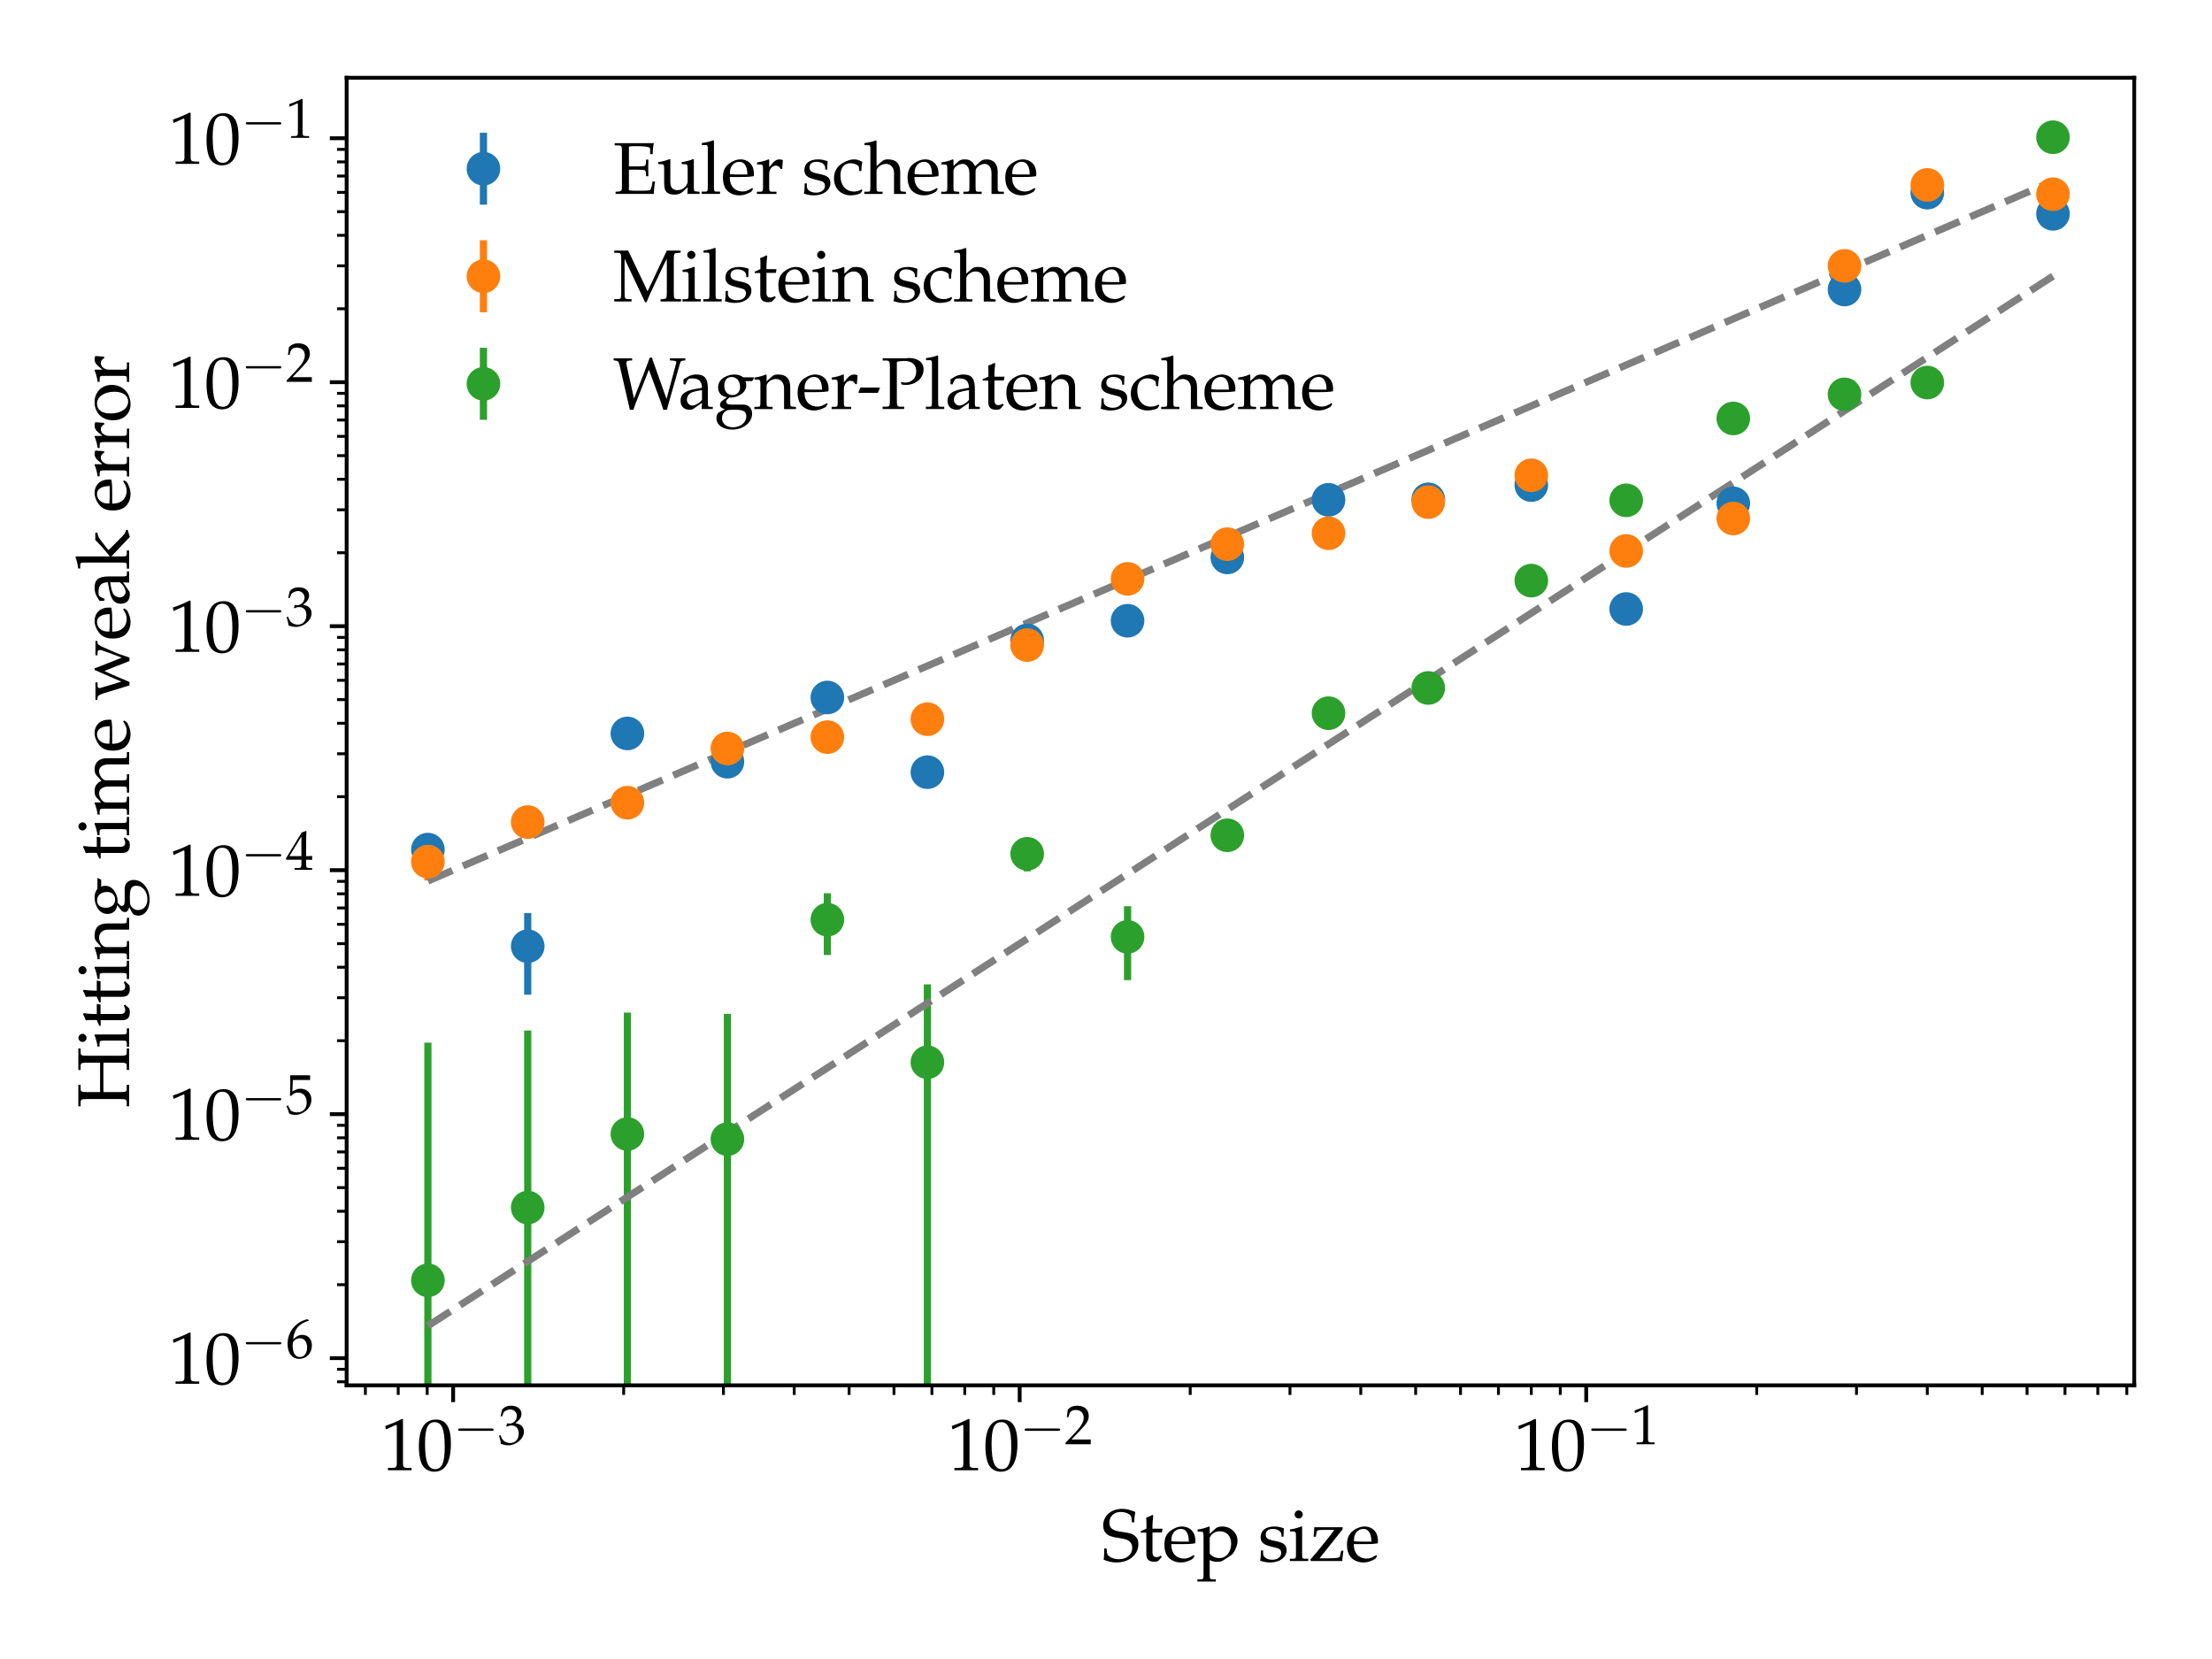 <?xml version="1.0" encoding="utf-8" standalone="no"?>
<!DOCTYPE svg PUBLIC "-//W3C//DTD SVG 1.1//EN"
  "http://www.w3.org/Graphics/SVG/1.1/DTD/svg11.dtd">
<svg height="345.6pt" version="1.1" viewBox="0 0 460.8 345.6" width="460.8pt" xmlns="http://www.w3.org/2000/svg" xmlns:xlink="http://www.w3.org/1999/xlink">
 <defs>
  <style type="text/css">*{stroke-linecap:butt;stroke-linejoin:round;}</style>
 </defs>
 <g id="figure_1">
  <g id="patch_1">
   <path d="M 0 345.6 
L 460.8 345.6 
L 460.8 0 
L 0 0 
z
" style="fill:#ffffff;"/>
  </g>
  <g id="axes_1">
   <g id="patch_2">
    <path d="M 72.212 288.587 
L 444.6 288.587 
L 444.6 16.2 
L 72.212 16.2 
z
" style="fill:#ffffff;"/>
   </g>
   <g id="matplotlib.axis_1">
    <g id="xtick_1">
     <g id="line2d_1">
      <defs>
       <path d="M 0 0 
L 0 3.5 
" id="m4f69e67748" style="stroke:#000000;stroke-width:0.8;"/>
      </defs>
      <g>
       <use style="stroke:#000000;stroke-width:0.8;" x="94.396" xlink:href="#m4f69e67748" y="288.587"/>
      </g>
     </g>
     <g id="text_1">
      <!-- $\mathdefault{10^{-3}}$ -->
      <g transform="translate(79.343 306.279)scale(0.15 -0.15)">
       <defs>
        <path d="M 429 3584 
L 493 3584 
L 1318 3956 
C 1325 3962 1331 3962 1338 3962 
C 1376 3962 1389 3905 1389 3751 
L 1389 613 
C 1389 276 1318 205 973 205 
L 614 205 
L 614 0 
C 1600 0 1600 0 1670 0 
C 1754 0 1894 0 2112 0 
C 2189 0 2413 0 2675 0 
L 2675 205 
L 2342 205 
C 1990 205 1926 276 1926 612 
L 1926 4443 
L 1837 4475 
C 1421 4257 966 4065 384 3860 
L 429 3584 
z
" id="URWPalladioL-Roma-31" transform="scale(0.016)"/>
        <path d="M 1683 4416 
C 691 4416 186 3628 186 2077 
C 186 1326 320 680 544 366 
C 768 51 1126 -128 1523 -128 
C 2490 -128 2976 705 2976 2346 
C 2976 3749 2560 4416 1683 4416 
z
M 1568 4192 
C 2189 4192 2438 3564 2438 2025 
C 2438 661 2195 96 1606 96 
C 986 96 723 744 723 2308 
C 723 3660 960 4192 1568 4192 
z
" id="URWPalladioL-Roma-30" transform="scale(0.016)"/>
        <path d="M 4218 1472 
C 4326 1472 4442 1472 4442 1600 
C 4442 1728 4326 1728 4218 1728 
L 755 1728 
C 646 1728 531 1728 531 1600 
C 531 1472 646 1472 755 1472 
L 4218 1472 
z
" id="CMSY10-0" transform="scale(0.016)"/>
        <path d="M 275 3197 
L 474 3197 
L 589 3554 
C 659 3770 1062 3987 1395 3987 
C 1811 3987 2150 3649 2150 3248 
C 2150 2770 1773 2368 1318 2368 
C 1267 2368 1197 2368 1114 2381 
L 1018 2381 
L 941 2047 
L 986 2008 
C 1229 2118 1350 2150 1523 2150 
C 2054 2150 2362 1809 2362 1222 
C 2362 566 1971 135 1376 135 
C 1082 135 819 231 627 411 
C 474 553 390 701 269 1049 
L 96 985 
C 230 593 282 361 320 39 
C 659 -77 941 -128 1178 -128 
C 1690 -128 2278 161 2630 593 
C 2848 857 2957 1140 2957 1442 
C 2957 1751 2829 2022 2598 2182 
C 2438 2298 2291 2350 1971 2407 
C 2483 2803 2675 3096 2675 3472 
C 2675 4040 2202 4416 1491 4416 
C 1056 4416 768 4295 461 3989 
L 275 3197 
z
" id="URWPalladioL-Roma-33" transform="scale(0.016)"/>
       </defs>
       <use transform="scale(0.996)" xlink:href="#URWPalladioL-Roma-31"/>
       <use transform="translate(49.813 0)scale(0.996)" xlink:href="#URWPalladioL-Roma-30"/>
       <use transform="translate(100.573 36.164)scale(0.789)" xlink:href="#CMSY10-0"/>
       <use transform="translate(162.848 36.164)scale(0.757)" xlink:href="#URWPalladioL-Roma-33"/>
      </g>
     </g>
    </g>
    <g id="xtick_2">
     <g id="line2d_2">
      <g>
       <use style="stroke:#000000;stroke-width:0.8;" x="212.416" xlink:href="#m4f69e67748" y="288.587"/>
      </g>
     </g>
     <g id="text_2">
      <!-- $\mathdefault{10^{-2}}$ -->
      <g transform="translate(197.363 306.279)scale(0.15 -0.15)">
       <defs>
        <path d="M 102 160 
L 102 0 
C 1299 0 1299 0 1530 0 
C 1760 0 1760 0 2995 0 
C 2982 125 2982 186 2982 269 
C 2982 348 2982 407 2995 539 
C 2259 539 1965 539 781 539 
L 1946 1761 
C 2566 2414 2758 2763 2758 3238 
C 2758 3966 2259 4416 1446 4416 
C 986 4416 672 4288 358 3969 
L 250 3099 
L 435 3099 
L 518 3393 
C 621 3763 851 3923 1280 3923 
C 1830 3923 2182 3577 2182 3035 
C 2182 2555 1914 2083 1190 1316 
L 102 160 
z
" id="URWPalladioL-Roma-32" transform="scale(0.016)"/>
       </defs>
       <use transform="scale(0.996)" xlink:href="#URWPalladioL-Roma-31"/>
       <use transform="translate(49.813 0)scale(0.996)" xlink:href="#URWPalladioL-Roma-30"/>
       <use transform="translate(100.573 36.164)scale(0.789)" xlink:href="#CMSY10-0"/>
       <use transform="translate(162.848 36.164)scale(0.757)" xlink:href="#URWPalladioL-Roma-32"/>
      </g>
     </g>
    </g>
    <g id="xtick_3">
     <g id="line2d_3">
      <g>
       <use style="stroke:#000000;stroke-width:0.8;" x="330.436" xlink:href="#m4f69e67748" y="288.587"/>
      </g>
     </g>
     <g id="text_3">
      <!-- $\mathdefault{10^{-1}}$ -->
      <g transform="translate(315.383 306.279)scale(0.15 -0.15)">
       <use transform="scale(0.996)" xlink:href="#URWPalladioL-Roma-31"/>
       <use transform="translate(49.813 0)scale(0.996)" xlink:href="#URWPalladioL-Roma-30"/>
       <use transform="translate(100.573 36.164)scale(0.789)" xlink:href="#CMSY10-0"/>
       <use transform="translate(162.848 36.164)scale(0.757)" xlink:href="#URWPalladioL-Roma-31"/>
      </g>
     </g>
    </g>
    <g id="xtick_4">
     <g id="line2d_4">
      <defs>
       <path d="M 0 0 
L 0 2 
" id="m0f32e91865" style="stroke:#000000;stroke-width:0.6;"/>
      </defs>
      <g>
       <use style="stroke:#000000;stroke-width:0.6;" x="76.114" xlink:href="#m0f32e91865" y="288.587"/>
      </g>
     </g>
    </g>
    <g id="xtick_5">
     <g id="line2d_5">
      <g>
       <use style="stroke:#000000;stroke-width:0.6;" x="82.958" xlink:href="#m0f32e91865" y="288.587"/>
      </g>
     </g>
    </g>
    <g id="xtick_6">
     <g id="line2d_6">
      <g>
       <use style="stroke:#000000;stroke-width:0.6;" x="88.995" xlink:href="#m0f32e91865" y="288.587"/>
      </g>
     </g>
    </g>
    <g id="xtick_7">
     <g id="line2d_7">
      <g>
       <use style="stroke:#000000;stroke-width:0.6;" x="129.923" xlink:href="#m0f32e91865" y="288.587"/>
      </g>
     </g>
    </g>
    <g id="xtick_8">
     <g id="line2d_8">
      <g>
       <use style="stroke:#000000;stroke-width:0.6;" x="150.705" xlink:href="#m0f32e91865" y="288.587"/>
      </g>
     </g>
    </g>
    <g id="xtick_9">
     <g id="line2d_9">
      <g>
       <use style="stroke:#000000;stroke-width:0.6;" x="165.451" xlink:href="#m0f32e91865" y="288.587"/>
      </g>
     </g>
    </g>
    <g id="xtick_10">
     <g id="line2d_10">
      <g>
       <use style="stroke:#000000;stroke-width:0.6;" x="176.888" xlink:href="#m0f32e91865" y="288.587"/>
      </g>
     </g>
    </g>
    <g id="xtick_11">
     <g id="line2d_11">
      <g>
       <use style="stroke:#000000;stroke-width:0.6;" x="186.233" xlink:href="#m0f32e91865" y="288.587"/>
      </g>
     </g>
    </g>
    <g id="xtick_12">
     <g id="line2d_12">
      <g>
       <use style="stroke:#000000;stroke-width:0.6;" x="194.134" xlink:href="#m0f32e91865" y="288.587"/>
      </g>
     </g>
    </g>
    <g id="xtick_13">
     <g id="line2d_13">
      <g>
       <use style="stroke:#000000;stroke-width:0.6;" x="200.978" xlink:href="#m0f32e91865" y="288.587"/>
      </g>
     </g>
    </g>
    <g id="xtick_14">
     <g id="line2d_14">
      <g>
       <use style="stroke:#000000;stroke-width:0.6;" x="207.015" xlink:href="#m0f32e91865" y="288.587"/>
      </g>
     </g>
    </g>
    <g id="xtick_15">
     <g id="line2d_15">
      <g>
       <use style="stroke:#000000;stroke-width:0.6;" x="247.943" xlink:href="#m0f32e91865" y="288.587"/>
      </g>
     </g>
    </g>
    <g id="xtick_16">
     <g id="line2d_16">
      <g>
       <use style="stroke:#000000;stroke-width:0.6;" x="268.725" xlink:href="#m0f32e91865" y="288.587"/>
      </g>
     </g>
    </g>
    <g id="xtick_17">
     <g id="line2d_17">
      <g>
       <use style="stroke:#000000;stroke-width:0.6;" x="283.471" xlink:href="#m0f32e91865" y="288.587"/>
      </g>
     </g>
    </g>
    <g id="xtick_18">
     <g id="line2d_18">
      <g>
       <use style="stroke:#000000;stroke-width:0.6;" x="294.908" xlink:href="#m0f32e91865" y="288.587"/>
      </g>
     </g>
    </g>
    <g id="xtick_19">
     <g id="line2d_19">
      <g>
       <use style="stroke:#000000;stroke-width:0.6;" x="304.253" xlink:href="#m0f32e91865" y="288.587"/>
      </g>
     </g>
    </g>
    <g id="xtick_20">
     <g id="line2d_20">
      <g>
       <use style="stroke:#000000;stroke-width:0.6;" x="312.154" xlink:href="#m0f32e91865" y="288.587"/>
      </g>
     </g>
    </g>
    <g id="xtick_21">
     <g id="line2d_21">
      <g>
       <use style="stroke:#000000;stroke-width:0.6;" x="318.998" xlink:href="#m0f32e91865" y="288.587"/>
      </g>
     </g>
    </g>
    <g id="xtick_22">
     <g id="line2d_22">
      <g>
       <use style="stroke:#000000;stroke-width:0.6;" x="325.035" xlink:href="#m0f32e91865" y="288.587"/>
      </g>
     </g>
    </g>
    <g id="xtick_23">
     <g id="line2d_23">
      <g>
       <use style="stroke:#000000;stroke-width:0.6;" x="365.963" xlink:href="#m0f32e91865" y="288.587"/>
      </g>
     </g>
    </g>
    <g id="xtick_24">
     <g id="line2d_24">
      <g>
       <use style="stroke:#000000;stroke-width:0.6;" x="386.745" xlink:href="#m0f32e91865" y="288.587"/>
      </g>
     </g>
    </g>
    <g id="xtick_25">
     <g id="line2d_25">
      <g>
       <use style="stroke:#000000;stroke-width:0.6;" x="401.491" xlink:href="#m0f32e91865" y="288.587"/>
      </g>
     </g>
    </g>
    <g id="xtick_26">
     <g id="line2d_26">
      <g>
       <use style="stroke:#000000;stroke-width:0.6;" x="412.928" xlink:href="#m0f32e91865" y="288.587"/>
      </g>
     </g>
    </g>
    <g id="xtick_27">
     <g id="line2d_27">
      <g>
       <use style="stroke:#000000;stroke-width:0.6;" x="422.273" xlink:href="#m0f32e91865" y="288.587"/>
      </g>
     </g>
    </g>
    <g id="xtick_28">
     <g id="line2d_28">
      <g>
       <use style="stroke:#000000;stroke-width:0.6;" x="430.174" xlink:href="#m0f32e91865" y="288.587"/>
      </g>
     </g>
    </g>
    <g id="xtick_29">
     <g id="line2d_29">
      <g>
       <use style="stroke:#000000;stroke-width:0.6;" x="437.018" xlink:href="#m0f32e91865" y="288.587"/>
      </g>
     </g>
    </g>
    <g id="xtick_30">
     <g id="line2d_30">
      <g>
       <use style="stroke:#000000;stroke-width:0.6;" x="443.055" xlink:href="#m0f32e91865" y="288.587"/>
      </g>
     </g>
    </g>
    <g id="text_4">
     <!-- Step size -->
     <g transform="translate(229.453 325.186)scale(0.15 -0.15)">
      <defs>
       <path d="M 2861 3371 
C 2861 3711 2886 3928 2950 4274 
C 2438 4480 2150 4544 1798 4544 
C 845 4544 154 3941 154 3102 
C 154 2788 237 2557 422 2384 
C 640 2186 934 2083 1555 2000 
C 2048 1929 2272 1859 2438 1711 
C 2605 1577 2682 1391 2682 1147 
C 2682 571 2202 154 1536 154 
C 1024 154 525 404 493 666 
L 442 1096 
L 237 1096 
C 243 980 243 878 243 840 
C 243 545 230 404 192 116 
C 557 -45 928 -128 1299 -128 
C 2413 -128 3219 545 3219 1474 
C 3219 1775 3136 1987 2957 2153 
C 2733 2364 2464 2448 1747 2544 
C 966 2646 691 2858 691 3352 
C 691 3890 1094 4274 1658 4274 
C 1907 4274 2144 4223 2317 4127 
C 2528 4018 2598 3922 2618 3737 
L 2656 3371 
L 2861 3371 
z
" id="URWPalladioL-Roma-53" transform="scale(0.016)"/>
       <path d="M 627 2476 
L 627 619 
C 627 142 838 -64 1331 -64 
C 1478 -64 1632 -32 1670 13 
L 1978 353 
L 1894 463 
C 1734 372 1638 340 1517 340 
C 1267 340 1165 470 1165 788 
L 1165 2489 
L 1984 2489 
L 2042 2816 
L 1165 2816 
L 1165 3056 
C 1165 3321 1184 3547 1235 3951 
L 1158 4021 
C 1005 3925 813 3842 614 3778 
C 634 3585 640 3463 640 3271 
L 640 2822 
L 141 2598 
L 141 2476 
L 627 2476 
z
" id="URWPalladioL-Roma-74" transform="scale(0.016)"/>
       <path d="M 2797 447 
L 2714 511 
C 2304 269 2157 212 1882 212 
C 1466 212 1120 398 941 711 
C 819 921 774 1101 762 1472 
L 1696 1472 
C 2138 1472 2413 1472 2854 1544 
C 2861 1634 2867 1693 2867 1771 
C 2867 2520 2394 3008 1677 3008 
C 1440 3008 1165 2924 902 2770 
C 378 2469 166 2071 166 1404 
C 166 1000 262 654 435 410 
C 691 71 1120 -128 1600 -128 
C 1837 -128 2074 -77 2336 37 
C 2509 108 2643 191 2669 230 
L 2797 447 
z
M 2298 1690 
C 1965 1690 1811 1690 1581 1690 
C 1286 1690 1120 1690 774 1722 
C 774 2027 800 2169 883 2337 
C 1018 2622 1293 2796 1600 2796 
C 1811 2796 1978 2711 2093 2534 
C 2234 2319 2278 2129 2298 1690 
z
" id="URWPalladioL-Roma-65" transform="scale(0.016)"/>
       <path d="M 64 2565 
L 301 2565 
C 557 2565 582 2520 582 2095 
L 582 -1142 
C 582 -1548 563 -1593 346 -1593 
L 51 -1593 
L 51 -1792 
C 691 -1792 691 -1792 851 -1792 
C 1011 -1792 1011 -1792 1651 -1792 
L 1651 -1593 
L 1357 -1593 
C 1139 -1593 1120 -1547 1120 -1138 
L 1120 89 
C 1312 -26 1517 -71 1805 -71 
C 1990 -71 2157 -32 2259 32 
L 2989 505 
C 3245 672 3546 1330 3546 1740 
C 3546 2451 2957 3008 2214 3008 
C 1978 3008 1747 2943 1645 2847 
L 1120 2367 
L 1120 2982 
L 1062 3008 
C 736 2873 403 2783 64 2745 
L 64 2565 
z
M 1120 1964 
C 1120 2053 1152 2124 1235 2233 
C 1421 2469 1683 2591 2003 2591 
C 2605 2591 2989 2169 2989 1504 
C 2989 787 2560 256 1984 256 
C 1632 256 1370 372 1120 633 
L 1120 1964 
z
" id="URWPalladioL-Roma-70" transform="scale(0.016)"/>
       <path d="M 262 917 
C 262 475 243 282 192 26 
C 525 -83 774 -128 1069 -128 
C 1907 -128 2502 321 2502 949 
C 2502 1148 2445 1295 2323 1424 
C 2157 1584 1946 1661 1382 1770 
C 858 1873 685 2001 685 2296 
C 685 2616 909 2796 1299 2796 
C 1728 2796 2054 2572 2054 2270 
L 2054 2123 
L 2234 2123 
C 2240 2495 2246 2648 2266 2847 
C 1926 2963 1696 3008 1434 3008 
C 691 3008 237 2655 237 2078 
C 237 1770 378 1552 672 1417 
C 845 1340 1184 1238 1619 1141 
C 1907 1077 2029 943 2029 699 
C 2029 353 1709 109 1254 109 
C 787 109 454 333 454 654 
L 454 917 
L 262 917 
z
" id="URWPalladioL-Roma-73" transform="scale(0.016)"/>
       <path d="M 1203 2993 
L 1146 3019 
C 819 2884 486 2793 147 2755 
L 147 2576 
L 384 2576 
C 640 2576 666 2531 666 2105 
L 666 651 
C 666 244 646 199 429 199 
L 134 199 
L 134 0 
C 774 0 774 0 934 0 
C 1094 0 1094 0 1734 0 
L 1734 199 
L 1440 199 
C 1222 199 1203 244 1203 651 
L 1203 2993 
z
M 909 4416 
C 717 4416 550 4249 550 4056 
C 550 3870 717 3704 902 3704 
C 1088 3704 1261 3870 1261 4056 
C 1261 4236 1088 4416 909 4416 
z
" id="URWPalladioL-Roma-69" transform="scale(0.016)"/>
       <path d="M 2912 2764 
L 2912 2944 
C 2464 2944 2272 2944 2029 2944 
L 442 2944 
C 429 2624 422 2549 384 2115 
L 576 2115 
L 653 2547 
C 678 2681 794 2713 1267 2713 
L 2182 2713 
C 2048 2503 1939 2357 1766 2141 
L 678 794 
C 525 609 435 501 102 127 
L 141 0 
C 806 0 845 0 1120 0 
L 2886 0 
C 2886 145 2899 297 2944 602 
L 2982 899 
L 2790 899 
L 2675 397 
C 2650 282 2381 237 1766 237 
L 902 237 
L 2912 2764 
z
" id="URWPalladioL-Roma-7a" transform="scale(0.016)"/>
      </defs>
      <use transform="scale(0.996)" xlink:href="#URWPalladioL-Roma-53"/>
      <use transform="translate(52.304 0)scale(0.996)" xlink:href="#URWPalladioL-Roma-74"/>
      <use transform="translate(84.781 0)scale(0.996)" xlink:href="#URWPalladioL-Roma-65"/>
      <use transform="translate(132.501 0)scale(0.996)" xlink:href="#URWPalladioL-Roma-70"/>
      <use transform="translate(217.282 0)scale(0.996)" xlink:href="#URWPalladioL-Roma-73"/>
      <use transform="translate(259.524 0)scale(0.996)" xlink:href="#URWPalladioL-Roma-69"/>
      <use transform="translate(288.514 0)scale(0.996)" xlink:href="#URWPalladioL-Roma-7a"/>
      <use transform="translate(338.327 0)scale(0.996)" xlink:href="#URWPalladioL-Roma-65"/>
     </g>
    </g>
   </g>
   <g id="matplotlib.axis_2">
    <g id="ytick_1">
     <g id="line2d_31">
      <defs>
       <path d="M 0 0 
L -3.5 0 
" id="m62b0f2afb8" style="stroke:#000000;stroke-width:0.8;"/>
      </defs>
      <g>
       <use style="stroke:#000000;stroke-width:0.8;" x="72.212" xlink:href="#m62b0f2afb8" y="282.923"/>
      </g>
     </g>
     <g id="text_5">
      <!-- $\mathdefault{10^{-6}}$ -->
      <g transform="translate(35.106 288.269)scale(0.15 -0.15)">
       <defs>
        <path d="M 2662 4310 
L 2426 4419 
C 1811 4214 1549 4086 1222 3804 
C 563 3246 205 2464 205 1585 
C 205 526 717 -128 1542 -128 
C 2374 -128 2995 532 2995 1405 
C 2995 2143 2554 2624 1875 2624 
C 1555 2624 1363 2540 986 2239 
C 915 2181 909 2175 838 2124 
C 973 3284 1510 3913 2662 4259 
L 2662 4310 
z
M 1632 2239 
C 2118 2239 2445 1816 2445 1181 
C 2445 513 2118 83 1626 83 
C 1082 83 787 551 787 1412 
C 787 1636 813 1758 883 1867 
C 1024 2085 1325 2239 1632 2239 
z
" id="URWPalladioL-Roma-36" transform="scale(0.016)"/>
       </defs>
       <use transform="scale(0.996)" xlink:href="#URWPalladioL-Roma-31"/>
       <use transform="translate(49.813 0)scale(0.996)" xlink:href="#URWPalladioL-Roma-30"/>
       <use transform="translate(100.573 36.164)scale(0.789)" xlink:href="#CMSY10-0"/>
       <use transform="translate(162.848 36.164)scale(0.757)" xlink:href="#URWPalladioL-Roma-36"/>
      </g>
     </g>
    </g>
    <g id="ytick_2">
     <g id="line2d_32">
      <g>
       <use style="stroke:#000000;stroke-width:0.8;" x="72.212" xlink:href="#m62b0f2afb8" y="232.098"/>
      </g>
     </g>
     <g id="text_6">
      <!-- $\mathdefault{10^{-5}}$ -->
      <g transform="translate(35.106 237.444)scale(0.15 -0.15)">
       <defs>
        <path d="M 813 3877 
C 1638 3877 1997 3877 2765 3877 
L 2797 3907 
C 2784 4016 2784 4064 2784 4144 
C 2784 4229 2784 4277 2797 4386 
L 2765 4416 
C 2285 4416 1997 4416 1651 4416 
C 1299 4416 1018 4416 538 4416 
L 506 4403 
C 512 4011 518 3729 518 3523 
C 518 2977 499 2360 480 2077 
L 608 2038 
C 909 2341 1082 2432 1395 2432 
C 2010 2432 2394 1993 2394 1296 
C 2394 580 1984 160 1286 160 
C 941 160 621 277 531 444 
L 237 973 
L 83 883 
C 230 516 307 310 397 27 
C 576 -71 832 -128 1107 -128 
C 1536 -128 1990 59 2342 368 
C 2733 716 2938 1154 2938 1630 
C 2938 2359 2419 2874 1690 2874 
C 1382 2874 1152 2791 755 2554 
L 813 3877 
z
" id="URWPalladioL-Roma-35" transform="scale(0.016)"/>
       </defs>
       <use transform="scale(0.996)" xlink:href="#URWPalladioL-Roma-31"/>
       <use transform="translate(49.813 0)scale(0.996)" xlink:href="#URWPalladioL-Roma-30"/>
       <use transform="translate(100.573 36.164)scale(0.789)" xlink:href="#CMSY10-0"/>
       <use transform="translate(162.848 36.164)scale(0.757)" xlink:href="#URWPalladioL-Roma-35"/>
      </g>
     </g>
    </g>
    <g id="ytick_3">
     <g id="line2d_33">
      <g>
       <use style="stroke:#000000;stroke-width:0.8;" x="72.212" xlink:href="#m62b0f2afb8" y="181.272"/>
      </g>
     </g>
     <g id="text_7">
      <!-- $\mathdefault{10^{-4}}$ -->
      <g transform="translate(35.106 186.618)scale(0.15 -0.15)">
       <defs>
        <path d="M 1792 1152 
L 1792 673 
C 1792 289 1722 199 1408 199 
L 1011 199 
L 1011 0 
C 1862 0 1862 0 2016 0 
C 2170 0 2170 0 3021 0 
L 3021 199 
L 2714 199 
C 2400 199 2330 282 2330 669 
L 2330 1152 
C 2707 1152 2842 1152 3021 1133 
L 3021 1588 
C 2720 1563 2598 1563 2502 1563 
L 2483 1563 
L 2330 1563 
L 2330 2457 
C 2330 3600 2342 4152 2374 4416 
L 2298 4448 
L 1824 4275 
L 13 1299 
L 83 1152 
L 1792 1152 
z
M 1792 1563 
L 416 1563 
L 1792 3826 
L 1792 1563 
z
" id="URWPalladioL-Roma-34" transform="scale(0.016)"/>
       </defs>
       <use transform="scale(0.996)" xlink:href="#URWPalladioL-Roma-31"/>
       <use transform="translate(49.813 0)scale(0.996)" xlink:href="#URWPalladioL-Roma-30"/>
       <use transform="translate(100.573 36.164)scale(0.789)" xlink:href="#CMSY10-0"/>
       <use transform="translate(162.848 36.164)scale(0.757)" xlink:href="#URWPalladioL-Roma-34"/>
      </g>
     </g>
    </g>
    <g id="ytick_4">
     <g id="line2d_34">
      <g>
       <use style="stroke:#000000;stroke-width:0.8;" x="72.212" xlink:href="#m62b0f2afb8" y="130.447"/>
      </g>
     </g>
     <g id="text_8">
      <!-- $\mathdefault{10^{-3}}$ -->
      <g transform="translate(35.106 135.793)scale(0.15 -0.15)">
       <use transform="scale(0.996)" xlink:href="#URWPalladioL-Roma-31"/>
       <use transform="translate(49.813 0)scale(0.996)" xlink:href="#URWPalladioL-Roma-30"/>
       <use transform="translate(100.573 36.164)scale(0.789)" xlink:href="#CMSY10-0"/>
       <use transform="translate(162.848 36.164)scale(0.757)" xlink:href="#URWPalladioL-Roma-33"/>
      </g>
     </g>
    </g>
    <g id="ytick_5">
     <g id="line2d_35">
      <g>
       <use style="stroke:#000000;stroke-width:0.8;" x="72.212" xlink:href="#m62b0f2afb8" y="79.622"/>
      </g>
     </g>
     <g id="text_9">
      <!-- $\mathdefault{10^{-2}}$ -->
      <g transform="translate(35.106 84.968)scale(0.15 -0.15)">
       <use transform="scale(0.996)" xlink:href="#URWPalladioL-Roma-31"/>
       <use transform="translate(49.813 0)scale(0.996)" xlink:href="#URWPalladioL-Roma-30"/>
       <use transform="translate(100.573 36.164)scale(0.789)" xlink:href="#CMSY10-0"/>
       <use transform="translate(162.848 36.164)scale(0.757)" xlink:href="#URWPalladioL-Roma-32"/>
      </g>
     </g>
    </g>
    <g id="ytick_6">
     <g id="line2d_36">
      <g>
       <use style="stroke:#000000;stroke-width:0.8;" x="72.212" xlink:href="#m62b0f2afb8" y="28.796"/>
      </g>
     </g>
     <g id="text_10">
      <!-- $\mathdefault{10^{-1}}$ -->
      <g transform="translate(35.106 34.142)scale(0.15 -0.15)">
       <use transform="scale(0.996)" xlink:href="#URWPalladioL-Roma-31"/>
       <use transform="translate(49.813 0)scale(0.996)" xlink:href="#URWPalladioL-Roma-30"/>
       <use transform="translate(100.573 36.164)scale(0.789)" xlink:href="#CMSY10-0"/>
       <use transform="translate(162.848 36.164)scale(0.757)" xlink:href="#URWPalladioL-Roma-31"/>
      </g>
     </g>
    </g>
    <g id="ytick_7">
     <g id="line2d_37">
      <defs>
       <path d="M 0 0 
L -2 0 
" id="mf6f26a9067" style="stroke:#000000;stroke-width:0.6;"/>
      </defs>
      <g>
       <use style="stroke:#000000;stroke-width:0.6;" x="72.212" xlink:href="#mf6f26a9067" y="287.848"/>
      </g>
     </g>
    </g>
    <g id="ytick_8">
     <g id="line2d_38">
      <g>
       <use style="stroke:#000000;stroke-width:0.6;" x="72.212" xlink:href="#mf6f26a9067" y="285.249"/>
      </g>
     </g>
    </g>
    <g id="ytick_9">
     <g id="line2d_39">
      <g>
       <use style="stroke:#000000;stroke-width:0.6;" x="72.212" xlink:href="#mf6f26a9067" y="267.623"/>
      </g>
     </g>
    </g>
    <g id="ytick_10">
     <g id="line2d_40">
      <g>
       <use style="stroke:#000000;stroke-width:0.6;" x="72.212" xlink:href="#mf6f26a9067" y="258.673"/>
      </g>
     </g>
    </g>
    <g id="ytick_11">
     <g id="line2d_41">
      <g>
       <use style="stroke:#000000;stroke-width:0.6;" x="72.212" xlink:href="#mf6f26a9067" y="252.323"/>
      </g>
     </g>
    </g>
    <g id="ytick_12">
     <g id="line2d_42">
      <g>
       <use style="stroke:#000000;stroke-width:0.6;" x="72.212" xlink:href="#mf6f26a9067" y="247.398"/>
      </g>
     </g>
    </g>
    <g id="ytick_13">
     <g id="line2d_43">
      <g>
       <use style="stroke:#000000;stroke-width:0.6;" x="72.212" xlink:href="#mf6f26a9067" y="243.373"/>
      </g>
     </g>
    </g>
    <g id="ytick_14">
     <g id="line2d_44">
      <g>
       <use style="stroke:#000000;stroke-width:0.6;" x="72.212" xlink:href="#mf6f26a9067" y="239.971"/>
      </g>
     </g>
    </g>
    <g id="ytick_15">
     <g id="line2d_45">
      <g>
       <use style="stroke:#000000;stroke-width:0.6;" x="72.212" xlink:href="#mf6f26a9067" y="237.023"/>
      </g>
     </g>
    </g>
    <g id="ytick_16">
     <g id="line2d_46">
      <g>
       <use style="stroke:#000000;stroke-width:0.6;" x="72.212" xlink:href="#mf6f26a9067" y="234.423"/>
      </g>
     </g>
    </g>
    <g id="ytick_17">
     <g id="line2d_47">
      <g>
       <use style="stroke:#000000;stroke-width:0.6;" x="72.212" xlink:href="#mf6f26a9067" y="216.798"/>
      </g>
     </g>
    </g>
    <g id="ytick_18">
     <g id="line2d_48">
      <g>
       <use style="stroke:#000000;stroke-width:0.6;" x="72.212" xlink:href="#mf6f26a9067" y="207.848"/>
      </g>
     </g>
    </g>
    <g id="ytick_19">
     <g id="line2d_49">
      <g>
       <use style="stroke:#000000;stroke-width:0.6;" x="72.212" xlink:href="#mf6f26a9067" y="201.498"/>
      </g>
     </g>
    </g>
    <g id="ytick_20">
     <g id="line2d_50">
      <g>
       <use style="stroke:#000000;stroke-width:0.6;" x="72.212" xlink:href="#mf6f26a9067" y="196.572"/>
      </g>
     </g>
    </g>
    <g id="ytick_21">
     <g id="line2d_51">
      <g>
       <use style="stroke:#000000;stroke-width:0.6;" x="72.212" xlink:href="#mf6f26a9067" y="192.548"/>
      </g>
     </g>
    </g>
    <g id="ytick_22">
     <g id="line2d_52">
      <g>
       <use style="stroke:#000000;stroke-width:0.6;" x="72.212" xlink:href="#mf6f26a9067" y="189.145"/>
      </g>
     </g>
    </g>
    <g id="ytick_23">
     <g id="line2d_53">
      <g>
       <use style="stroke:#000000;stroke-width:0.6;" x="72.212" xlink:href="#mf6f26a9067" y="186.198"/>
      </g>
     </g>
    </g>
    <g id="ytick_24">
     <g id="line2d_54">
      <g>
       <use style="stroke:#000000;stroke-width:0.6;" x="72.212" xlink:href="#mf6f26a9067" y="183.598"/>
      </g>
     </g>
    </g>
    <g id="ytick_25">
     <g id="line2d_55">
      <g>
       <use style="stroke:#000000;stroke-width:0.6;" x="72.212" xlink:href="#mf6f26a9067" y="165.972"/>
      </g>
     </g>
    </g>
    <g id="ytick_26">
     <g id="line2d_56">
      <g>
       <use style="stroke:#000000;stroke-width:0.6;" x="72.212" xlink:href="#mf6f26a9067" y="157.022"/>
      </g>
     </g>
    </g>
    <g id="ytick_27">
     <g id="line2d_57">
      <g>
       <use style="stroke:#000000;stroke-width:0.6;" x="72.212" xlink:href="#mf6f26a9067" y="150.672"/>
      </g>
     </g>
    </g>
    <g id="ytick_28">
     <g id="line2d_58">
      <g>
       <use style="stroke:#000000;stroke-width:0.6;" x="72.212" xlink:href="#mf6f26a9067" y="145.747"/>
      </g>
     </g>
    </g>
    <g id="ytick_29">
     <g id="line2d_59">
      <g>
       <use style="stroke:#000000;stroke-width:0.6;" x="72.212" xlink:href="#mf6f26a9067" y="141.722"/>
      </g>
     </g>
    </g>
    <g id="ytick_30">
     <g id="line2d_60">
      <g>
       <use style="stroke:#000000;stroke-width:0.6;" x="72.212" xlink:href="#mf6f26a9067" y="138.32"/>
      </g>
     </g>
    </g>
    <g id="ytick_31">
     <g id="line2d_61">
      <g>
       <use style="stroke:#000000;stroke-width:0.6;" x="72.212" xlink:href="#mf6f26a9067" y="135.372"/>
      </g>
     </g>
    </g>
    <g id="ytick_32">
     <g id="line2d_62">
      <g>
       <use style="stroke:#000000;stroke-width:0.6;" x="72.212" xlink:href="#mf6f26a9067" y="132.773"/>
      </g>
     </g>
    </g>
    <g id="ytick_33">
     <g id="line2d_63">
      <g>
       <use style="stroke:#000000;stroke-width:0.6;" x="72.212" xlink:href="#mf6f26a9067" y="115.147"/>
      </g>
     </g>
    </g>
    <g id="ytick_34">
     <g id="line2d_64">
      <g>
       <use style="stroke:#000000;stroke-width:0.6;" x="72.212" xlink:href="#mf6f26a9067" y="106.197"/>
      </g>
     </g>
    </g>
    <g id="ytick_35">
     <g id="line2d_65">
      <g>
       <use style="stroke:#000000;stroke-width:0.6;" x="72.212" xlink:href="#mf6f26a9067" y="99.847"/>
      </g>
     </g>
    </g>
    <g id="ytick_36">
     <g id="line2d_66">
      <g>
       <use style="stroke:#000000;stroke-width:0.6;" x="72.212" xlink:href="#mf6f26a9067" y="94.921"/>
      </g>
     </g>
    </g>
    <g id="ytick_37">
     <g id="line2d_67">
      <g>
       <use style="stroke:#000000;stroke-width:0.6;" x="72.212" xlink:href="#mf6f26a9067" y="90.897"/>
      </g>
     </g>
    </g>
    <g id="ytick_38">
     <g id="line2d_68">
      <g>
       <use style="stroke:#000000;stroke-width:0.6;" x="72.212" xlink:href="#mf6f26a9067" y="87.494"/>
      </g>
     </g>
    </g>
    <g id="ytick_39">
     <g id="line2d_69">
      <g>
       <use style="stroke:#000000;stroke-width:0.6;" x="72.212" xlink:href="#mf6f26a9067" y="84.547"/>
      </g>
     </g>
    </g>
    <g id="ytick_40">
     <g id="line2d_70">
      <g>
       <use style="stroke:#000000;stroke-width:0.6;" x="72.212" xlink:href="#mf6f26a9067" y="81.947"/>
      </g>
     </g>
    </g>
    <g id="ytick_41">
     <g id="line2d_71">
      <g>
       <use style="stroke:#000000;stroke-width:0.6;" x="72.212" xlink:href="#mf6f26a9067" y="64.322"/>
      </g>
     </g>
    </g>
    <g id="ytick_42">
     <g id="line2d_72">
      <g>
       <use style="stroke:#000000;stroke-width:0.6;" x="72.212" xlink:href="#mf6f26a9067" y="55.372"/>
      </g>
     </g>
    </g>
    <g id="ytick_43">
     <g id="line2d_73">
      <g>
       <use style="stroke:#000000;stroke-width:0.6;" x="72.212" xlink:href="#mf6f26a9067" y="49.022"/>
      </g>
     </g>
    </g>
    <g id="ytick_44">
     <g id="line2d_74">
      <g>
       <use style="stroke:#000000;stroke-width:0.6;" x="72.212" xlink:href="#mf6f26a9067" y="44.096"/>
      </g>
     </g>
    </g>
    <g id="ytick_45">
     <g id="line2d_75">
      <g>
       <use style="stroke:#000000;stroke-width:0.6;" x="72.212" xlink:href="#mf6f26a9067" y="40.072"/>
      </g>
     </g>
    </g>
    <g id="ytick_46">
     <g id="line2d_76">
      <g>
       <use style="stroke:#000000;stroke-width:0.6;" x="72.212" xlink:href="#mf6f26a9067" y="36.669"/>
      </g>
     </g>
    </g>
    <g id="ytick_47">
     <g id="line2d_77">
      <g>
       <use style="stroke:#000000;stroke-width:0.6;" x="72.212" xlink:href="#mf6f26a9067" y="33.722"/>
      </g>
     </g>
    </g>
    <g id="ytick_48">
     <g id="line2d_78">
      <g>
       <use style="stroke:#000000;stroke-width:0.6;" x="72.212" xlink:href="#mf6f26a9067" y="31.122"/>
      </g>
     </g>
    </g>
    <g id="text_11">
     <!-- Hitting time weak error -->
     <g transform="translate(26.892 230.803)rotate(-90)scale(0.15 -0.15)">
      <defs>
       <path d="M 3942 773 
C 3942 257 3910 205 3616 205 
L 3309 205 
L 3309 0 
C 3686 0 3910 0 4243 0 
C 4576 0 4806 0 5184 0 
L 5184 205 
L 4877 205 
C 4582 205 4550 256 4550 766 
L 4550 3663 
C 4550 4172 4582 4224 4877 4224 
L 5184 4224 
L 5184 4423 
C 4717 4423 4576 4423 4243 4423 
C 3923 4423 3770 4423 3309 4423 
L 3309 4224 
L 3616 4224 
C 3910 4224 3942 4172 3942 3668 
L 3942 2529 
C 3808 2529 3674 2529 3411 2529 
L 1914 2529 
C 1651 2529 1510 2529 1382 2529 
L 1382 3668 
C 1382 4172 1414 4224 1709 4224 
L 2016 4224 
L 2016 4423 
C 1549 4423 1408 4423 1075 4423 
C 755 4423 602 4423 141 4423 
L 141 4224 
L 448 4224 
C 742 4224 774 4172 774 3663 
L 774 766 
C 774 256 742 205 448 205 
L 141 205 
L 141 0 
C 518 0 742 0 1075 0 
C 1408 0 1638 0 2016 0 
L 2016 205 
L 1709 205 
C 1414 205 1382 257 1382 773 
L 1382 2227 
C 1555 2240 1658 2240 1914 2240 
L 3411 2240 
C 3667 2240 3770 2240 3942 2227 
L 3942 773 
z
" id="URWPalladioL-Roma-48" transform="scale(0.016)"/>
       <path d="M 2624 -7 
C 3014 -7 3021 -7 3130 -7 
C 3219 -7 3219 -7 3661 -7 
L 3661 179 
L 3398 205 
C 3181 205 3162 244 3162 654 
L 3162 1892 
C 3162 2642 2810 3008 2093 3008 
C 1856 3008 1722 2963 1587 2847 
L 1101 2424 
L 1101 2982 
L 1043 3008 
C 717 2873 384 2783 45 2745 
L 45 2565 
L 282 2565 
C 538 2565 563 2520 563 2094 
L 563 643 
C 563 237 544 192 326 192 
L 38 192 
L 38 -7 
C 474 -7 646 -7 832 -7 
C 1018 -7 1190 -7 1626 -7 
L 1626 192 
L 1338 192 
C 1120 192 1101 237 1101 643 
L 1101 2011 
C 1101 2300 1523 2616 1914 2616 
C 2342 2616 2624 2297 2624 1806 
L 2624 -7 
z
" id="URWPalladioL-Roma-6e" transform="scale(0.016)"/>
       <path d="M 3322 2432 
L 3482 2695 
L 3456 2759 
L 2547 2759 
C 2310 2937 2080 3008 1766 3008 
C 1485 3008 1158 2920 896 2768 
C 538 2567 352 2258 352 1874 
C 352 1408 646 1087 1120 1036 
L 614 640 
C 550 543 518 459 518 361 
C 518 180 634 76 941 -14 
L 384 -316 
C 294 -367 205 -604 205 -803 
C 205 -1388 774 -1792 1587 -1792 
C 2554 -1792 3315 -1182 3315 -399 
C 3315 63 3008 384 2560 384 
L 1536 384 
C 1203 384 1050 462 1050 639 
C 1050 724 1101 795 1267 939 
C 1306 972 1318 985 1344 1011 
C 1408 1004 1446 998 1498 998 
C 1773 998 2112 1118 2374 1300 
C 2662 1507 2803 1759 2803 2093 
C 2803 2218 2784 2300 2733 2432 
L 3322 2432 
z
M 1536 2790 
C 1971 2790 2266 2438 2266 1905 
C 2266 1499 1997 1216 1606 1216 
C 1178 1216 890 1542 890 2025 
C 890 2507 1126 2790 1536 2790 
z
M 1837 -65 
C 2560 -65 2810 -212 2810 -630 
C 2810 -1182 2304 -1593 1632 -1593 
C 1075 -1593 691 -1266 691 -790 
C 691 -502 858 -238 1114 -129 
C 1216 -78 1395 -65 1837 -65 
z
" id="URWPalladioL-Roma-67" transform="scale(0.016)"/>
       <path d="M 115 2565 
L 352 2565 
C 608 2565 634 2520 634 2094 
L 634 643 
C 634 237 614 192 397 192 
L 102 192 
L 102 -7 
C 717 -7 736 -7 915 -7 
C 1094 -7 1261 -7 1677 -7 
L 1677 179 
L 1408 205 
C 1190 205 1171 250 1171 654 
L 1171 2014 
C 1171 2302 1594 2616 1978 2616 
C 2323 2616 2560 2287 2560 1798 
L 2560 643 
C 2560 237 2541 192 2323 192 
L 2029 192 
L 2029 -7 
C 2669 -7 2669 -7 2829 -7 
C 2989 -7 2989 -7 3629 -7 
L 3629 192 
L 3334 192 
C 3117 192 3098 237 3098 643 
L 3098 2011 
C 3098 2300 3520 2616 3904 2616 
C 4250 2616 4486 2291 4486 1806 
L 4486 -7 
C 4877 -7 4883 -7 4992 -7 
C 5075 -7 5075 -7 5562 -7 
L 5562 192 
L 5261 192 
C 5043 192 5024 237 5024 643 
L 5024 1970 
C 5024 2608 4653 3008 4064 3008 
C 3840 3008 3654 2950 3539 2847 
L 3053 2412 
C 2848 2834 2586 3008 2144 3008 
C 1907 3008 1728 2950 1613 2847 
L 1171 2437 
L 1171 2982 
L 1114 3008 
C 787 2873 454 2783 115 2745 
L 115 2565 
z
" id="URWPalladioL-Roma-6d" transform="scale(0.016)"/>
       <path d="M 2643 3008 
C 2118 1788 2022 1571 1626 677 
L 1088 2444 
C 1069 2502 1062 2553 1062 2604 
C 1062 2700 1146 2752 1306 2752 
L 1562 2752 
L 1562 2932 
C 928 2932 928 2932 800 2932 
C 672 2932 672 2932 38 2932 
L 38 2765 
L 218 2752 
C 397 2739 480 2612 640 2114 
L 1293 -32 
L 1594 -32 
L 2221 1437 
C 2253 1514 2323 1667 2426 1884 
L 2554 2152 
L 3424 -32 
L 3718 -32 
C 3763 102 3814 249 3866 389 
C 3994 767 4134 1162 4160 1201 
L 4595 2196 
C 4787 2625 4864 2733 5005 2752 
L 5171 2765 
L 5171 2932 
C 4646 2932 4646 2932 4544 2932 
C 4442 2932 4442 2932 3917 2932 
L 3917 2752 
L 4134 2752 
C 4294 2752 4384 2675 4384 2559 
C 4384 2489 4371 2412 4339 2329 
L 4019 1433 
C 3968 1292 3917 1163 3712 638 
L 2976 2490 
C 2886 2707 2842 2835 2790 3008 
L 2643 3008 
z
" id="URWPalladioL-Roma-77" transform="scale(0.016)"/>
       <path d="M 2074 538 
L 2042 -1 
C 2458 -1 2458 -1 2541 -1 
C 2573 -1 2733 -1 3014 -1 
L 3014 192 
L 2765 192 
C 2611 192 2586 244 2586 558 
L 2586 1731 
C 2586 2668 2317 3008 1574 3008 
C 1299 3008 1043 2937 800 2791 
L 461 2585 
L 461 2171 
L 627 2126 
L 710 2323 
C 845 2623 909 2668 1203 2668 
C 1805 2668 2054 2431 2074 1852 
L 1440 1736 
C 570 1577 205 1277 205 722 
C 205 224 506 -64 1011 -64 
C 1126 -64 1235 -45 1280 -13 
L 2074 538 
z
M 2074 806 
C 1888 544 1485 302 1235 302 
C 979 302 755 538 755 812 
C 755 1048 883 1271 1075 1392 
C 1235 1488 1587 1577 2074 1648 
L 2074 806 
z
" id="URWPalladioL-Roma-61" transform="scale(0.016)"/>
       <path d="M 147 4256 
L 506 4256 
C 621 4256 666 4185 666 3992 
L 666 651 
C 666 244 646 199 429 199 
L 134 199 
L 134 0 
C 774 0 774 0 941 0 
C 1120 0 1152 0 1722 0 
L 1722 199 
L 1440 199 
C 1222 199 1203 244 1203 652 
L 1203 1546 
L 2899 -64 
L 3514 122 
L 3514 270 
C 3360 270 3174 379 2970 576 
L 2163 1374 
C 1933 1597 1862 1681 1754 1808 
L 2579 2449 
C 2880 2677 3053 2752 3270 2752 
L 3270 2944 
L 2630 2944 
C 2221 2536 1920 2255 1670 2057 
L 1203 1680 
L 1203 4621 
L 1146 4673 
C 864 4564 653 4512 147 4435 
L 147 4256 
z
" id="URWPalladioL-Roma-6b" transform="scale(0.016)"/>
       <path d="M 147 2565 
L 384 2565 
C 640 2565 666 2520 666 2094 
L 666 643 
C 666 237 646 192 429 192 
L 134 192 
L 134 -7 
C 595 -7 762 -7 922 -7 
C 1050 -7 1050 -7 1837 -7 
L 1837 192 
L 1504 192 
C 1216 192 1203 211 1203 638 
L 1203 1751 
C 1203 2139 1459 2463 1773 2463 
C 1965 2463 2099 2373 2202 2169 
L 2336 2169 
L 2394 2937 
C 2323 2982 2208 3008 2093 3008 
C 1901 3008 1696 2905 1562 2745 
L 1203 2322 
L 1203 2982 
L 1146 3008 
C 819 2873 486 2783 147 2745 
L 147 2565 
z
" id="URWPalladioL-Roma-72" transform="scale(0.016)"/>
       <path d="M 1786 3008 
C 851 3008 205 2347 205 1392 
C 205 487 774 -128 1600 -128 
C 2586 -128 3290 558 3290 1520 
C 3290 2386 2662 3008 1786 3008 
z
M 1670 2796 
C 2259 2796 2694 2155 2694 1283 
C 2694 545 2368 83 1850 83 
C 1222 83 800 699 800 1610 
C 800 2379 1107 2796 1670 2796 
z
" id="URWPalladioL-Roma-6f" transform="scale(0.016)"/>
      </defs>
      <use transform="scale(0.996)" xlink:href="#URWPalladioL-Roma-48"/>
      <use transform="translate(82.889 0)scale(0.996)" xlink:href="#URWPalladioL-Roma-69"/>
      <use transform="translate(111.879 0)scale(0.996)" xlink:href="#URWPalladioL-Roma-74"/>
      <use transform="translate(144.356 0)scale(0.996)" xlink:href="#URWPalladioL-Roma-74"/>
      <use transform="translate(176.833 0)scale(0.996)" xlink:href="#URWPalladioL-Roma-69"/>
      <use transform="translate(205.824 0)scale(0.996)" xlink:href="#URWPalladioL-Roma-6e"/>
      <use transform="translate(263.806 0)scale(0.996)" xlink:href="#URWPalladioL-Roma-67"/>
      <use transform="translate(344.104 0)scale(0.996)" xlink:href="#URWPalladioL-Roma-74"/>
      <use transform="translate(376.581 0)scale(0.996)" xlink:href="#URWPalladioL-Roma-69"/>
      <use transform="translate(405.571 0)scale(0.996)" xlink:href="#URWPalladioL-Roma-6d"/>
      <use transform="translate(493.541 0)scale(0.996)" xlink:href="#URWPalladioL-Roma-65"/>
      <use transform="translate(566.168 0)scale(0.996)" xlink:href="#URWPalladioL-Roma-77"/>
      <use transform="translate(649.256 0)scale(0.996)" xlink:href="#URWPalladioL-Roma-65"/>
      <use transform="translate(696.976 0)scale(0.996)" xlink:href="#URWPalladioL-Roma-61"/>
      <use transform="translate(746.79 0)scale(0.996)" xlink:href="#URWPalladioL-Roma-6b"/>
      <use transform="translate(827.088 0)scale(0.996)" xlink:href="#URWPalladioL-Roma-65"/>
      <use transform="translate(874.808 0)scale(0.996)" xlink:href="#URWPalladioL-Roma-72"/>
      <use transform="translate(914.16 0)scale(0.996)" xlink:href="#URWPalladioL-Roma-72"/>
      <use transform="translate(951.719 0)scale(0.996)" xlink:href="#URWPalladioL-Roma-6f"/>
      <use transform="translate(1006.115 0)scale(0.996)" xlink:href="#URWPalladioL-Roma-72"/>
     </g>
    </g>
   </g>
   <g id="LineCollection_1">
    <path clip-path="url(#p6fbcc69f5f)" d="M 89.139 180.514 
L 89.139 173.951 
" style="fill:none;stroke:#1f77b4;stroke-width:1.5;"/>
    <path clip-path="url(#p6fbcc69f5f)" d="M 109.933 207.208 
L 109.933 190.204 
" style="fill:none;stroke:#1f77b4;stroke-width:1.5;"/>
    <path clip-path="url(#p6fbcc69f5f)" d="M 130.698 153.897 
L 130.698 151.736 
" style="fill:none;stroke:#1f77b4;stroke-width:1.5;"/>
    <path clip-path="url(#p6fbcc69f5f)" d="M 151.532 160.133 
L 151.532 157.313 
" style="fill:none;stroke:#1f77b4;stroke-width:1.5;"/>
    <path clip-path="url(#p6fbcc69f5f)" d="M 172.354 146.091 
L 172.354 144.537 
" style="fill:none;stroke:#1f77b4;stroke-width:1.5;"/>
    <path clip-path="url(#p6fbcc69f5f)" d="M 193.195 162.487 
L 193.195 159.337 
" style="fill:none;stroke:#1f77b4;stroke-width:1.5;"/>
    <path clip-path="url(#p6fbcc69f5f)" d="M 213.977 133.862 
L 213.977 132.959 
" style="fill:none;stroke:#1f77b4;stroke-width:1.5;"/>
    <path clip-path="url(#p6fbcc69f5f)" d="M 234.891 129.693 
L 234.891 128.935 
" style="fill:none;stroke:#1f77b4;stroke-width:1.5;"/>
    <path clip-path="url(#p6fbcc69f5f)" d="M 255.674 116.325 
L 255.674 115.911 
" style="fill:none;stroke:#1f77b4;stroke-width:1.5;"/>
    <path clip-path="url(#p6fbcc69f5f)" d="M 276.755 104.244 
L 276.755 104.001 
" style="fill:none;stroke:#1f77b4;stroke-width:1.5;"/>
    <path clip-path="url(#p6fbcc69f5f)" d="M 297.537 104.144 
L 297.537 103.896 
" style="fill:none;stroke:#1f77b4;stroke-width:1.5;"/>
    <path clip-path="url(#p6fbcc69f5f)" d="M 318.998 101.157 
L 318.998 100.939 
" style="fill:none;stroke:#1f77b4;stroke-width:1.5;"/>
    <path clip-path="url(#p6fbcc69f5f)" d="M 338.766 127.223 
L 338.766 126.507 
" style="fill:none;stroke:#1f77b4;stroke-width:1.5;"/>
    <path clip-path="url(#p6fbcc69f5f)" d="M 361.078 104.996 
L 361.078 104.724 
" style="fill:none;stroke:#1f77b4;stroke-width:1.5;"/>
    <path clip-path="url(#p6fbcc69f5f)" d="M 384.245 60.324 
L 384.245 60.287 
" style="fill:none;stroke:#1f77b4;stroke-width:1.5;"/>
    <path clip-path="url(#p6fbcc69f5f)" d="M 401.491 40.141 
L 401.491 40.125 
" style="fill:none;stroke:#1f77b4;stroke-width:1.5;"/>
    <path clip-path="url(#p6fbcc69f5f)" d="M 427.673 44.556 
L 427.673 44.536 
" style="fill:none;stroke:#1f77b4;stroke-width:1.5;"/>
   </g>
   <g id="LineCollection_2">
    <path clip-path="url(#p6fbcc69f5f)" d="M 89.139 183.423 
L 89.139 176.148 
" style="fill:none;stroke:#ff7f0e;stroke-width:1.5;"/>
    <path clip-path="url(#p6fbcc69f5f)" d="M 109.933 173.888 
L 109.933 168.897 
" style="fill:none;stroke:#ff7f0e;stroke-width:1.5;"/>
    <path clip-path="url(#p6fbcc69f5f)" d="M 130.698 169.426 
L 130.698 165.214 
" style="fill:none;stroke:#ff7f0e;stroke-width:1.5;"/>
    <path clip-path="url(#p6fbcc69f5f)" d="M 151.532 157.21 
L 151.532 154.711 
" style="fill:none;stroke:#ff7f0e;stroke-width:1.5;"/>
    <path clip-path="url(#p6fbcc69f5f)" d="M 172.354 154.725 
L 172.354 152.444 
" style="fill:none;stroke:#ff7f0e;stroke-width:1.5;"/>
    <path clip-path="url(#p6fbcc69f5f)" d="M 193.195 150.785 
L 193.195 148.893 
" style="fill:none;stroke:#ff7f0e;stroke-width:1.5;"/>
    <path clip-path="url(#p6fbcc69f5f)" d="M 213.977 134.858 
L 213.977 133.908 
" style="fill:none;stroke:#ff7f0e;stroke-width:1.5;"/>
    <path clip-path="url(#p6fbcc69f5f)" d="M 234.891 120.843 
L 234.891 120.331 
" style="fill:none;stroke:#ff7f0e;stroke-width:1.5;"/>
    <path clip-path="url(#p6fbcc69f5f)" d="M 255.674 113.545 
L 255.674 113.181 
" style="fill:none;stroke:#ff7f0e;stroke-width:1.5;"/>
    <path clip-path="url(#p6fbcc69f5f)" d="M 276.755 111.253 
L 276.755 110.919 
" style="fill:none;stroke:#ff7f0e;stroke-width:1.5;"/>
    <path clip-path="url(#p6fbcc69f5f)" d="M 297.537 104.731 
L 297.537 104.479 
" style="fill:none;stroke:#ff7f0e;stroke-width:1.5;"/>
    <path clip-path="url(#p6fbcc69f5f)" d="M 318.998 99.11 
L 318.998 98.912 
" style="fill:none;stroke:#ff7f0e;stroke-width:1.5;"/>
    <path clip-path="url(#p6fbcc69f5f)" d="M 338.766 114.978 
L 338.766 114.567 
" style="fill:none;stroke:#ff7f0e;stroke-width:1.5;"/>
    <path clip-path="url(#p6fbcc69f5f)" d="M 361.078 108.168 
L 361.078 107.858 
" style="fill:none;stroke:#ff7f0e;stroke-width:1.5;"/>
    <path clip-path="url(#p6fbcc69f5f)" d="M 384.245 55.406 
L 384.245 55.372 
" style="fill:none;stroke:#ff7f0e;stroke-width:1.5;"/>
    <path clip-path="url(#p6fbcc69f5f)" d="M 401.491 38.529 
L 401.491 38.512 
" style="fill:none;stroke:#ff7f0e;stroke-width:1.5;"/>
    <path clip-path="url(#p6fbcc69f5f)" d="M 427.673 40.471 
L 427.673 40.45 
" style="fill:none;stroke:#ff7f0e;stroke-width:1.5;"/>
   </g>
   <g id="LineCollection_3">
    <path clip-path="url(#p6fbcc69f5f)" d="M 89.139 346.6 
L 89.139 217.198 
" style="fill:none;stroke:#2ca02c;stroke-width:1.5;"/>
    <path clip-path="url(#p6fbcc69f5f)" d="M 109.933 346.6 
L 109.933 214.674 
" style="fill:none;stroke:#2ca02c;stroke-width:1.5;"/>
    <path clip-path="url(#p6fbcc69f5f)" d="M 130.698 346.6 
L 130.698 210.933 
" style="fill:none;stroke:#2ca02c;stroke-width:1.5;"/>
    <path clip-path="url(#p6fbcc69f5f)" d="M 151.532 346.6 
L 151.532 211.213 
" style="fill:none;stroke:#2ca02c;stroke-width:1.5;"/>
    <path clip-path="url(#p6fbcc69f5f)" d="M 172.354 198.947 
L 172.354 186.079 
" style="fill:none;stroke:#2ca02c;stroke-width:1.5;"/>
    <path clip-path="url(#p6fbcc69f5f)" d="M 193.195 346.6 
L 193.195 205.056 
" style="fill:none;stroke:#2ca02c;stroke-width:1.5;"/>
    <path clip-path="url(#p6fbcc69f5f)" d="M 213.977 181.532 
L 213.977 174.722 
" style="fill:none;stroke:#2ca02c;stroke-width:1.5;"/>
    <path clip-path="url(#p6fbcc69f5f)" d="M 234.891 204.177 
L 234.891 188.785 
" style="fill:none;stroke:#2ca02c;stroke-width:1.5;"/>
    <path clip-path="url(#p6fbcc69f5f)" d="M 255.674 177.045 
L 255.674 171.332 
" style="fill:none;stroke:#2ca02c;stroke-width:1.5;"/>
    <path clip-path="url(#p6fbcc69f5f)" d="M 276.755 149.488 
L 276.755 147.687 
" style="fill:none;stroke:#2ca02c;stroke-width:1.5;"/>
    <path clip-path="url(#p6fbcc69f5f)" d="M 297.537 144.046 
L 297.537 142.606 
" style="fill:none;stroke:#2ca02c;stroke-width:1.5;"/>
    <path clip-path="url(#p6fbcc69f5f)" d="M 318.998 121.22 
L 318.998 120.686 
" style="fill:none;stroke:#2ca02c;stroke-width:1.5;"/>
    <path clip-path="url(#p6fbcc69f5f)" d="M 338.766 104.349 
L 338.766 104.1 
" style="fill:none;stroke:#2ca02c;stroke-width:1.5;"/>
    <path clip-path="url(#p6fbcc69f5f)" d="M 361.078 87.231 
L 361.078 87.11 
" style="fill:none;stroke:#2ca02c;stroke-width:1.5;"/>
    <path clip-path="url(#p6fbcc69f5f)" d="M 384.245 82.2 
L 384.245 82.101 
" style="fill:none;stroke:#2ca02c;stroke-width:1.5;"/>
    <path clip-path="url(#p6fbcc69f5f)" d="M 401.491 79.733 
L 401.491 79.65 
" style="fill:none;stroke:#2ca02c;stroke-width:1.5;"/>
    <path clip-path="url(#p6fbcc69f5f)" d="M 427.673 28.59 
L 427.673 28.581 
" style="fill:none;stroke:#2ca02c;stroke-width:1.5;"/>
   </g>
   <g id="line2d_79">
    <path clip-path="url(#p6fbcc69f5f)" d="M 89.139 183.536 
L 109.933 174.581 
L 130.698 165.639 
L 151.532 156.666 
L 172.354 147.7 
L 193.195 138.724 
L 213.977 129.775 
L 234.891 120.768 
L 255.674 111.818 
L 276.755 102.739 
L 297.537 93.789 
L 318.998 84.547 
L 338.766 76.034 
L 361.078 66.425 
L 384.245 56.449 
L 401.491 49.022 
L 427.673 37.746 
" style="fill:none;stroke:#808080;stroke-dasharray:5.55,2.4;stroke-dashoffset:0;stroke-width:1.5;"/>
   </g>
   <g id="line2d_80">
    <path clip-path="url(#p6fbcc69f5f)" d="M 89.139 276.206 
L 109.933 262.774 
L 130.698 249.36 
L 151.532 235.901 
L 172.354 222.451 
L 193.195 208.989 
L 213.977 195.564 
L 234.891 182.053 
L 255.674 168.629 
L 276.755 155.011 
L 297.537 141.586 
L 318.998 127.722 
L 338.766 114.953 
L 361.078 100.54 
L 384.245 85.575 
L 401.491 74.434 
L 427.673 57.521 
" style="fill:none;stroke:#808080;stroke-dasharray:5.55,2.4;stroke-dashoffset:0;stroke-width:1.5;"/>
   </g>
   <g id="line2d_81">
    <defs>
     <path d="M 0 3 
C 0.796 3 1.559 2.684 2.121 2.121 
C 2.684 1.559 3 0.796 3 0 
C 3 -0.796 2.684 -1.559 2.121 -2.121 
C 1.559 -2.684 0.796 -3 0 -3 
C -0.796 -3 -1.559 -2.684 -2.121 -2.121 
C -2.684 -1.559 -3 -0.796 -3 0 
C -3 0.796 -2.684 1.559 -2.121 2.121 
C -1.559 2.684 -0.796 3 0 3 
z
" id="m0cc3607cf6" style="stroke:#1f77b4;"/>
    </defs>
    <g clip-path="url(#p6fbcc69f5f)">
     <use style="fill:#1f77b4;stroke:#1f77b4;" x="89.139" xlink:href="#m0cc3607cf6" y="176.99"/>
     <use style="fill:#1f77b4;stroke:#1f77b4;" x="109.933" xlink:href="#m0cc3607cf6" y="197.108"/>
     <use style="fill:#1f77b4;stroke:#1f77b4;" x="130.698" xlink:href="#m0cc3607cf6" y="152.79"/>
     <use style="fill:#1f77b4;stroke:#1f77b4;" x="151.532" xlink:href="#m0cc3607cf6" y="158.678"/>
     <use style="fill:#1f77b4;stroke:#1f77b4;" x="172.354" xlink:href="#m0cc3607cf6" y="145.3"/>
     <use style="fill:#1f77b4;stroke:#1f77b4;" x="193.195" xlink:href="#m0cc3607cf6" y="160.856"/>
     <use style="fill:#1f77b4;stroke:#1f77b4;" x="213.977" xlink:href="#m0cc3607cf6" y="133.406"/>
     <use style="fill:#1f77b4;stroke:#1f77b4;" x="234.891" xlink:href="#m0cc3607cf6" y="129.311"/>
     <use style="fill:#1f77b4;stroke:#1f77b4;" x="255.674" xlink:href="#m0cc3607cf6" y="116.117"/>
     <use style="fill:#1f77b4;stroke:#1f77b4;" x="276.755" xlink:href="#m0cc3607cf6" y="104.122"/>
     <use style="fill:#1f77b4;stroke:#1f77b4;" x="297.537" xlink:href="#m0cc3607cf6" y="104.02"/>
     <use style="fill:#1f77b4;stroke:#1f77b4;" x="318.998" xlink:href="#m0cc3607cf6" y="101.048"/>
     <use style="fill:#1f77b4;stroke:#1f77b4;" x="338.766" xlink:href="#m0cc3607cf6" y="126.862"/>
     <use style="fill:#1f77b4;stroke:#1f77b4;" x="361.078" xlink:href="#m0cc3607cf6" y="104.859"/>
     <use style="fill:#1f77b4;stroke:#1f77b4;" x="384.245" xlink:href="#m0cc3607cf6" y="60.306"/>
     <use style="fill:#1f77b4;stroke:#1f77b4;" x="401.491" xlink:href="#m0cc3607cf6" y="40.133"/>
     <use style="fill:#1f77b4;stroke:#1f77b4;" x="427.673" xlink:href="#m0cc3607cf6" y="44.546"/>
    </g>
   </g>
   <g id="line2d_82">
    <defs>
     <path d="M 0 3 
C 0.796 3 1.559 2.684 2.121 2.121 
C 2.684 1.559 3 0.796 3 0 
C 3 -0.796 2.684 -1.559 2.121 -2.121 
C 1.559 -2.684 0.796 -3 0 -3 
C -0.796 -3 -1.559 -2.684 -2.121 -2.121 
C -2.684 -1.559 -3 -0.796 -3 0 
C -3 0.796 -2.684 1.559 -2.121 2.121 
C -1.559 2.684 -0.796 3 0 3 
z
" id="mec320e7008" style="stroke:#ff7f0e;"/>
    </defs>
    <g clip-path="url(#p6fbcc69f5f)">
     <use style="fill:#ff7f0e;stroke:#ff7f0e;" x="89.139" xlink:href="#mec320e7008" y="179.487"/>
     <use style="fill:#ff7f0e;stroke:#ff7f0e;" x="109.933" xlink:href="#mec320e7008" y="171.251"/>
     <use style="fill:#ff7f0e;stroke:#ff7f0e;" x="130.698" xlink:href="#mec320e7008" y="167.22"/>
     <use style="fill:#ff7f0e;stroke:#ff7f0e;" x="151.532" xlink:href="#mec320e7008" y="155.925"/>
     <use style="fill:#ff7f0e;stroke:#ff7f0e;" x="172.354" xlink:href="#mec320e7008" y="153.555"/>
     <use style="fill:#ff7f0e;stroke:#ff7f0e;" x="193.195" xlink:href="#mec320e7008" y="149.818"/>
     <use style="fill:#ff7f0e;stroke:#ff7f0e;" x="213.977" xlink:href="#mec320e7008" y="134.378"/>
     <use style="fill:#ff7f0e;stroke:#ff7f0e;" x="234.891" xlink:href="#mec320e7008" y="120.586"/>
     <use style="fill:#ff7f0e;stroke:#ff7f0e;" x="255.674" xlink:href="#mec320e7008" y="113.362"/>
     <use style="fill:#ff7f0e;stroke:#ff7f0e;" x="276.755" xlink:href="#mec320e7008" y="111.085"/>
     <use style="fill:#ff7f0e;stroke:#ff7f0e;" x="297.537" xlink:href="#mec320e7008" y="104.604"/>
     <use style="fill:#ff7f0e;stroke:#ff7f0e;" x="318.998" xlink:href="#mec320e7008" y="99.011"/>
     <use style="fill:#ff7f0e;stroke:#ff7f0e;" x="338.766" xlink:href="#mec320e7008" y="114.772"/>
     <use style="fill:#ff7f0e;stroke:#ff7f0e;" x="361.078" xlink:href="#mec320e7008" y="108.013"/>
     <use style="fill:#ff7f0e;stroke:#ff7f0e;" x="384.245" xlink:href="#mec320e7008" y="55.389"/>
     <use style="fill:#ff7f0e;stroke:#ff7f0e;" x="401.491" xlink:href="#mec320e7008" y="38.521"/>
     <use style="fill:#ff7f0e;stroke:#ff7f0e;" x="427.673" xlink:href="#mec320e7008" y="40.46"/>
    </g>
   </g>
   <g id="line2d_83">
    <defs>
     <path d="M 0 3 
C 0.796 3 1.559 2.684 2.121 2.121 
C 2.684 1.559 3 0.796 3 0 
C 3 -0.796 2.684 -1.559 2.121 -2.121 
C 1.559 -2.684 0.796 -3 0 -3 
C -0.796 -3 -1.559 -2.684 -2.121 -2.121 
C -2.684 -1.559 -3 -0.796 -3 0 
C -3 0.796 -2.684 1.559 -2.121 2.121 
C -1.559 2.684 -0.796 3 0 3 
z
" id="m541097c169" style="stroke:#2ca02c;"/>
    </defs>
    <g clip-path="url(#p6fbcc69f5f)">
     <use style="fill:#2ca02c;stroke:#2ca02c;" x="89.139" xlink:href="#m541097c169" y="266.713"/>
     <use style="fill:#2ca02c;stroke:#2ca02c;" x="109.933" xlink:href="#m541097c169" y="251.554"/>
     <use style="fill:#2ca02c;stroke:#2ca02c;" x="130.698" xlink:href="#m541097c169" y="236.237"/>
     <use style="fill:#2ca02c;stroke:#2ca02c;" x="151.532" xlink:href="#m541097c169" y="237.303"/>
     <use style="fill:#2ca02c;stroke:#2ca02c;" x="172.354" xlink:href="#m541097c169" y="191.588"/>
     <use style="fill:#2ca02c;stroke:#2ca02c;" x="193.195" xlink:href="#m541097c169" y="221.288"/>
     <use style="fill:#2ca02c;stroke:#2ca02c;" x="213.977" xlink:href="#m541097c169" y="177.865"/>
     <use style="fill:#2ca02c;stroke:#2ca02c;" x="234.891" xlink:href="#m541097c169" y="195.166"/>
     <use style="fill:#2ca02c;stroke:#2ca02c;" x="255.674" xlink:href="#m541097c169" y="174.004"/>
     <use style="fill:#2ca02c;stroke:#2ca02c;" x="276.755" xlink:href="#m541097c169" y="148.569"/>
     <use style="fill:#2ca02c;stroke:#2ca02c;" x="297.537" xlink:href="#m541097c169" y="143.314"/>
     <use style="fill:#2ca02c;stroke:#2ca02c;" x="318.998" xlink:href="#m541097c169" y="120.952"/>
     <use style="fill:#2ca02c;stroke:#2ca02c;" x="338.766" xlink:href="#m541097c169" y="104.224"/>
     <use style="fill:#2ca02c;stroke:#2ca02c;" x="361.078" xlink:href="#m541097c169" y="87.17"/>
     <use style="fill:#2ca02c;stroke:#2ca02c;" x="384.245" xlink:href="#m541097c169" y="82.151"/>
     <use style="fill:#2ca02c;stroke:#2ca02c;" x="401.491" xlink:href="#m541097c169" y="79.692"/>
     <use style="fill:#2ca02c;stroke:#2ca02c;" x="427.673" xlink:href="#m541097c169" y="28.586"/>
    </g>
   </g>
   <g id="patch_3">
    <path d="M 72.212 288.587 
L 72.212 16.2 
" style="fill:none;stroke:#000000;stroke-linecap:square;stroke-linejoin:miter;stroke-width:0.8;"/>
   </g>
   <g id="patch_4">
    <path d="M 444.6 288.587 
L 444.6 16.2 
" style="fill:none;stroke:#000000;stroke-linecap:square;stroke-linejoin:miter;stroke-width:0.8;"/>
   </g>
   <g id="patch_5">
    <path d="M 72.212 288.587 
L 444.6 288.587 
" style="fill:none;stroke:#000000;stroke-linecap:square;stroke-linejoin:miter;stroke-width:0.8;"/>
   </g>
   <g id="patch_6">
    <path d="M 72.212 16.2 
L 444.6 16.2 
" style="fill:none;stroke:#000000;stroke-linecap:square;stroke-linejoin:miter;stroke-width:0.8;"/>
   </g>
   <g id="legend_1">
    <g id="LineCollection_4">
     <path d="M 100.712 42.642 
L 100.712 27.642 
" style="fill:none;stroke:#1f77b4;stroke-width:1.5;"/>
    </g>
    <g id="line2d_84"/>
    <g id="line2d_85">
     <g>
      <use style="fill:#1f77b4;stroke:#1f77b4;" x="100.712" xlink:href="#m0cc3607cf6" y="35.142"/>
     </g>
    </g>
    <g id="text_12">
     <!-- Euler scheme -->
     <g transform="translate(127.712 40.392)scale(0.15 -0.15)">
      <defs>
       <path d="M 141 4224 
L 448 4224 
C 742 4224 774 4172 774 3665 
L 774 784 
C 774 276 749 231 448 205 
L 218 186 
L 218 0 
C 640 0 826 0 1005 0 
C 1037 0 1216 0 1459 0 
C 2349 0 2349 0 2490 0 
C 2688 0 2688 0 3558 0 
C 3558 382 3597 736 3661 1079 
L 3437 1079 
C 3424 972 3411 878 3405 852 
C 3366 564 3283 356 3194 323 
C 3059 276 2592 276 2016 276 
C 1683 276 1568 286 1382 315 
L 1382 2100 
C 1562 2112 1754 2112 2042 2112 
C 2515 2112 2688 2094 2803 2040 
L 2854 1890 
L 2886 1536 
L 3078 1536 
C 3059 2132 3059 2132 3059 2247 
C 3059 2350 3059 2350 3078 2991 
L 2886 2991 
L 2854 2642 
C 2848 2581 2829 2521 2803 2467 
C 2688 2414 2509 2394 2086 2394 
C 1818 2394 1600 2394 1382 2394 
L 1382 4117 
C 1581 4160 1690 4160 2131 4160 
C 2496 4160 2854 4130 3059 4076 
C 3213 4039 3232 4008 3232 3868 
L 3232 3465 
L 3456 3465 
C 3456 3843 3488 4146 3558 4423 
C 3245 4423 3046 4423 2765 4423 
C 2605 4423 2394 4423 2131 4423 
C 1728 4423 1453 4423 1280 4423 
C 1062 4423 774 4423 141 4423 
L 141 4224 
z
" id="URWPalladioL-Roma-45" transform="scale(0.016)"/>
       <path d="M 3219 3009 
L 3162 3035 
C 2835 2900 2502 2810 2163 2772 
L 2163 2592 
L 2400 2592 
C 2656 2592 2682 2547 2682 2121 
L 2682 1070 
C 2682 928 2592 747 2445 599 
C 2266 418 2061 327 1811 327 
C 1587 327 1408 398 1306 521 
C 1216 624 1171 824 1171 1107 
L 1171 3009 
L 1114 3035 
C 787 2900 454 2810 115 2772 
L 115 2592 
L 352 2592 
C 608 2592 634 2547 634 2122 
L 634 1039 
C 634 587 672 387 787 227 
C 928 33 1171 -64 1536 -64 
C 1824 -64 2080 26 2253 186 
L 2682 585 
C 2682 401 2675 298 2656 0 
C 3085 0 3091 0 3187 0 
C 3277 0 3277 0 3718 0 
L 3718 186 
L 3456 212 
C 3238 212 3219 251 3219 664 
L 3219 3009 
z
" id="URWPalladioL-Roma-75" transform="scale(0.016)"/>
       <path d="M 147 4256 
L 506 4256 
C 621 4256 666 4185 666 3992 
L 666 651 
C 666 244 646 199 429 199 
L 134 199 
L 134 0 
C 774 0 774 0 934 0 
C 1094 0 1094 0 1734 0 
L 1734 199 
L 1440 199 
C 1222 199 1203 244 1203 650 
L 1203 4621 
L 1146 4673 
C 864 4564 653 4512 147 4435 
L 147 4256 
z
" id="URWPalladioL-Roma-6c" transform="scale(0.016)"/>
       <path d="M 2554 1994 
C 2554 2289 2586 2552 2643 2783 
C 2387 2937 2163 3008 1901 3008 
C 1594 3008 1235 2886 851 2642 
C 403 2360 166 1911 166 1347 
C 166 481 774 -128 1632 -128 
C 1965 -128 2445 -6 2509 90 
L 2643 295 
L 2579 391 
C 2342 263 2138 205 1907 205 
C 1197 205 730 757 730 1603 
C 730 2289 1050 2674 1626 2674 
C 1907 2674 2214 2546 2330 2386 
L 2374 1994 
L 2554 1994 
z
" id="URWPalladioL-Roma-63" transform="scale(0.016)"/>
       <path d="M 45 4248 
L 403 4248 
C 518 4248 563 4177 563 3984 
L 563 643 
C 563 237 544 192 326 192 
L 38 192 
L 38 -7 
C 474 -7 646 -7 832 -7 
C 1018 -7 1190 -7 1626 -7 
L 1626 192 
L 1338 192 
C 1120 192 1101 237 1101 643 
L 1101 2011 
C 1101 2300 1523 2616 1914 2616 
C 2342 2616 2624 2297 2624 1806 
L 2624 -7 
C 3014 -7 3021 -7 3130 -7 
C 3219 -7 3219 -7 3661 -7 
L 3661 179 
L 3398 205 
C 3181 205 3162 244 3162 654 
L 3162 1892 
C 3162 2642 2810 3008 2093 3008 
C 1856 3008 1722 2963 1587 2847 
L 1101 2424 
L 1101 4613 
L 1043 4665 
C 762 4556 550 4504 45 4427 
L 45 4248 
z
" id="URWPalladioL-Roma-68" transform="scale(0.016)"/>
      </defs>
      <use transform="scale(0.996)" xlink:href="#URWPalladioL-Roma-45"/>
      <use transform="translate(60.872 0)scale(0.996)" xlink:href="#URWPalladioL-Roma-75"/>
      <use transform="translate(120.945 0)scale(0.996)" xlink:href="#URWPalladioL-Roma-6c"/>
      <use transform="translate(149.936 0)scale(0.996)" xlink:href="#URWPalladioL-Roma-65"/>
      <use transform="translate(197.656 0)scale(0.996)" xlink:href="#URWPalladioL-Roma-72"/>
      <use transform="translate(261.915 0)scale(0.996)" xlink:href="#URWPalladioL-Roma-73"/>
      <use transform="translate(304.156 0)scale(0.996)" xlink:href="#URWPalladioL-Roma-63"/>
      <use transform="translate(348.39 0)scale(0.996)" xlink:href="#URWPalladioL-Roma-68"/>
      <use transform="translate(406.372 0)scale(0.996)" xlink:href="#URWPalladioL-Roma-65"/>
      <use transform="translate(454.092 0)scale(0.996)" xlink:href="#URWPalladioL-Roma-6d"/>
      <use transform="translate(542.062 0)scale(0.996)" xlink:href="#URWPalladioL-Roma-65"/>
     </g>
    </g>
    <g id="LineCollection_5">
     <path d="M 100.712 65.049 
L 100.712 50.049 
" style="fill:none;stroke:#ff7f0e;stroke-width:1.5;"/>
    </g>
    <g id="line2d_86"/>
    <g id="line2d_87">
     <g>
      <use style="fill:#ff7f0e;stroke:#ff7f0e;" x="100.712" xlink:href="#mec320e7008" y="57.549"/>
     </g>
    </g>
    <g id="text_13">
     <!-- Milstein scheme -->
     <g transform="translate(127.712 62.799)scale(0.15 -0.15)">
      <defs>
       <path d="M 4685 783 
C 4685 276 4659 231 4358 205 
L 4141 186 
L 4141 0 
C 4435 0 4627 0 4960 0 
C 5318 0 5549 0 5926 0 
L 5926 205 
L 5619 205 
C 5325 205 5293 256 5293 766 
L 5293 3663 
C 5293 4166 5325 4224 5619 4224 
L 5888 4256 
L 5888 4436 
C 5402 4436 5402 4436 5293 4436 
C 5197 4436 5197 4436 4685 4436 
L 3008 884 
L 1318 4436 
C 806 4436 806 4436 710 4436 
C 614 4436 614 4436 102 4436 
L 102 4237 
L 384 4237 
C 678 4237 710 4178 710 3674 
L 710 768 
C 710 263 678 205 384 205 
L 102 205 
L 102 0 
C 736 0 736 0 845 0 
C 941 0 941 0 1613 0 
L 1613 205 
L 1331 205 
C 1037 205 1005 262 1005 766 
L 1005 3718 
L 2790 -64 
L 2918 -64 
C 2963 32 3002 134 3040 230 
C 3142 480 3219 658 3264 748 
L 4403 3167 
C 4493 3353 4570 3500 4685 3718 
L 4685 783 
z
" id="URWPalladioL-Roma-4d" transform="scale(0.016)"/>
      </defs>
      <use transform="scale(0.996)" xlink:href="#URWPalladioL-Roma-4d"/>
      <use transform="translate(94.246 0)scale(0.996)" xlink:href="#URWPalladioL-Roma-69"/>
      <use transform="translate(123.237 0)scale(0.996)" xlink:href="#URWPalladioL-Roma-6c"/>
      <use transform="translate(152.227 0)scale(0.996)" xlink:href="#URWPalladioL-Roma-73"/>
      <use transform="translate(194.468 0)scale(0.996)" xlink:href="#URWPalladioL-Roma-74"/>
      <use transform="translate(226.945 0)scale(0.996)" xlink:href="#URWPalladioL-Roma-65"/>
      <use transform="translate(274.666 0)scale(0.996)" xlink:href="#URWPalladioL-Roma-69"/>
      <use transform="translate(303.656 0)scale(0.996)" xlink:href="#URWPalladioL-Roma-6e"/>
      <use transform="translate(386.545 0)scale(0.996)" xlink:href="#URWPalladioL-Roma-73"/>
      <use transform="translate(428.786 0)scale(0.996)" xlink:href="#URWPalladioL-Roma-63"/>
      <use transform="translate(473.02 0)scale(0.996)" xlink:href="#URWPalladioL-Roma-68"/>
      <use transform="translate(531.002 0)scale(0.996)" xlink:href="#URWPalladioL-Roma-65"/>
      <use transform="translate(578.722 0)scale(0.996)" xlink:href="#URWPalladioL-Roma-6d"/>
      <use transform="translate(666.692 0)scale(0.996)" xlink:href="#URWPalladioL-Roma-65"/>
     </g>
    </g>
    <g id="LineCollection_6">
     <path d="M 100.712 87.455 
L 100.712 72.455 
" style="fill:none;stroke:#2ca02c;stroke-width:1.5;"/>
    </g>
    <g id="line2d_88"/>
    <g id="line2d_89">
     <g>
      <use style="fill:#2ca02c;stroke:#2ca02c;" x="100.712" xlink:href="#m541097c169" y="79.955"/>
     </g>
    </g>
    <g id="text_14">
     <!-- Wagner-Platen scheme -->
     <g transform="translate(127.712 85.205)scale(0.15 -0.15)">
      <defs>
       <path d="M 4698 -64 
C 4723 32 4742 122 4749 154 
C 4768 218 4819 411 4870 584 
L 5850 4032 
C 5888 4147 5952 4205 6093 4218 
L 6298 4237 
L 6298 4416 
L 5626 4416 
C 5562 4416 5562 4416 4954 4416 
L 4954 4237 
L 5210 4218 
C 5434 4199 5504 4167 5510 4063 
C 5510 4044 5510 4025 5504 4005 
L 4659 872 
L 3610 3826 
C 3469 4211 3450 4262 3398 4480 
L 3194 4480 
C 3059 4082 2950 3795 2618 2935 
L 1824 917 
L 1184 3795 
C 1165 3872 1158 3942 1158 4006 
C 1158 4147 1222 4205 1395 4218 
L 1664 4237 
L 1664 4416 
L 858 4416 
C 813 4416 544 4416 51 4416 
L 51 4237 
L 230 4218 
C 416 4199 493 4128 550 3897 
L 1312 597 
C 1395 231 1395 225 1459 -64 
L 1779 -64 
C 1837 141 1888 295 2010 597 
L 3123 3429 
L 3923 1256 
C 4134 687 4154 635 4378 -64 
L 4698 -64 
z
" id="URWPalladioL-Roma-57" transform="scale(0.016)"/>
       <path d="M 1805 1408 
L 1997 1837 
L 1965 1869 
L 282 1869 
L 109 1440 
L 141 1408 
L 1805 1408 
z
" id="URWPalladioL-Roma-2d" transform="scale(0.016)"/>
       <path d="M 1382 4116 
C 1606 4166 1792 4192 2010 4192 
C 2701 4192 3072 3875 3072 3273 
C 3072 2703 2682 2304 2125 2304 
C 1990 2304 1894 2317 1728 2367 
L 1792 2137 
C 1946 2105 2035 2099 2163 2099 
C 3040 2099 3712 2692 3712 3459 
C 3712 4071 3213 4448 2400 4448 
C 2368 4448 2304 4448 2221 4423 
C 1984 4423 1498 4423 1312 4423 
C 1171 4423 1171 4423 147 4423 
L 147 4224 
L 435 4224 
C 723 4224 774 4140 774 3663 
L 774 766 
C 774 256 742 205 448 205 
L 141 205 
L 141 0 
C 518 0 742 0 1075 0 
C 1408 0 1638 0 2016 0 
L 2016 205 
L 1709 205 
C 1414 205 1382 256 1382 764 
L 1382 4116 
z
" id="URWPalladioL-Roma-50" transform="scale(0.016)"/>
      </defs>
      <use transform="scale(0.996)" xlink:href="#URWPalladioL-Roma-57"/>
      <use transform="translate(90.462 0)scale(0.996)" xlink:href="#URWPalladioL-Roma-61"/>
      <use transform="translate(140.275 0)scale(0.996)" xlink:href="#URWPalladioL-Roma-67"/>
      <use transform="translate(195.666 0)scale(0.996)" xlink:href="#URWPalladioL-Roma-6e"/>
      <use transform="translate(253.648 0)scale(0.996)" xlink:href="#URWPalladioL-Roma-65"/>
      <use transform="translate(301.369 0)scale(0.996)" xlink:href="#URWPalladioL-Roma-72"/>
      <use transform="translate(338.928 0)scale(0.996)" xlink:href="#URWPalladioL-Roma-2d"/>
      <use transform="translate(372.103 0)scale(0.996)" xlink:href="#URWPalladioL-Roma-50"/>
      <use transform="translate(432.277 0)scale(0.996)" xlink:href="#URWPalladioL-Roma-6c"/>
      <use transform="translate(461.267 0)scale(0.996)" xlink:href="#URWPalladioL-Roma-61"/>
      <use transform="translate(511.08 0)scale(0.996)" xlink:href="#URWPalladioL-Roma-74"/>
      <use transform="translate(543.558 0)scale(0.996)" xlink:href="#URWPalladioL-Roma-65"/>
      <use transform="translate(591.278 0)scale(0.996)" xlink:href="#URWPalladioL-Roma-6e"/>
      <use transform="translate(674.167 0)scale(0.996)" xlink:href="#URWPalladioL-Roma-73"/>
      <use transform="translate(716.408 0)scale(0.996)" xlink:href="#URWPalladioL-Roma-63"/>
      <use transform="translate(760.642 0)scale(0.996)" xlink:href="#URWPalladioL-Roma-68"/>
      <use transform="translate(818.624 0)scale(0.996)" xlink:href="#URWPalladioL-Roma-65"/>
      <use transform="translate(866.344 0)scale(0.996)" xlink:href="#URWPalladioL-Roma-6d"/>
      <use transform="translate(954.314 0)scale(0.996)" xlink:href="#URWPalladioL-Roma-65"/>
     </g>
    </g>
   </g>
  </g>
 </g>
 <defs>
  <clipPath id="p6fbcc69f5f">
   <rect height="272.387" width="372.388" x="72.212" y="16.2"/>
  </clipPath>
 </defs>
</svg>
